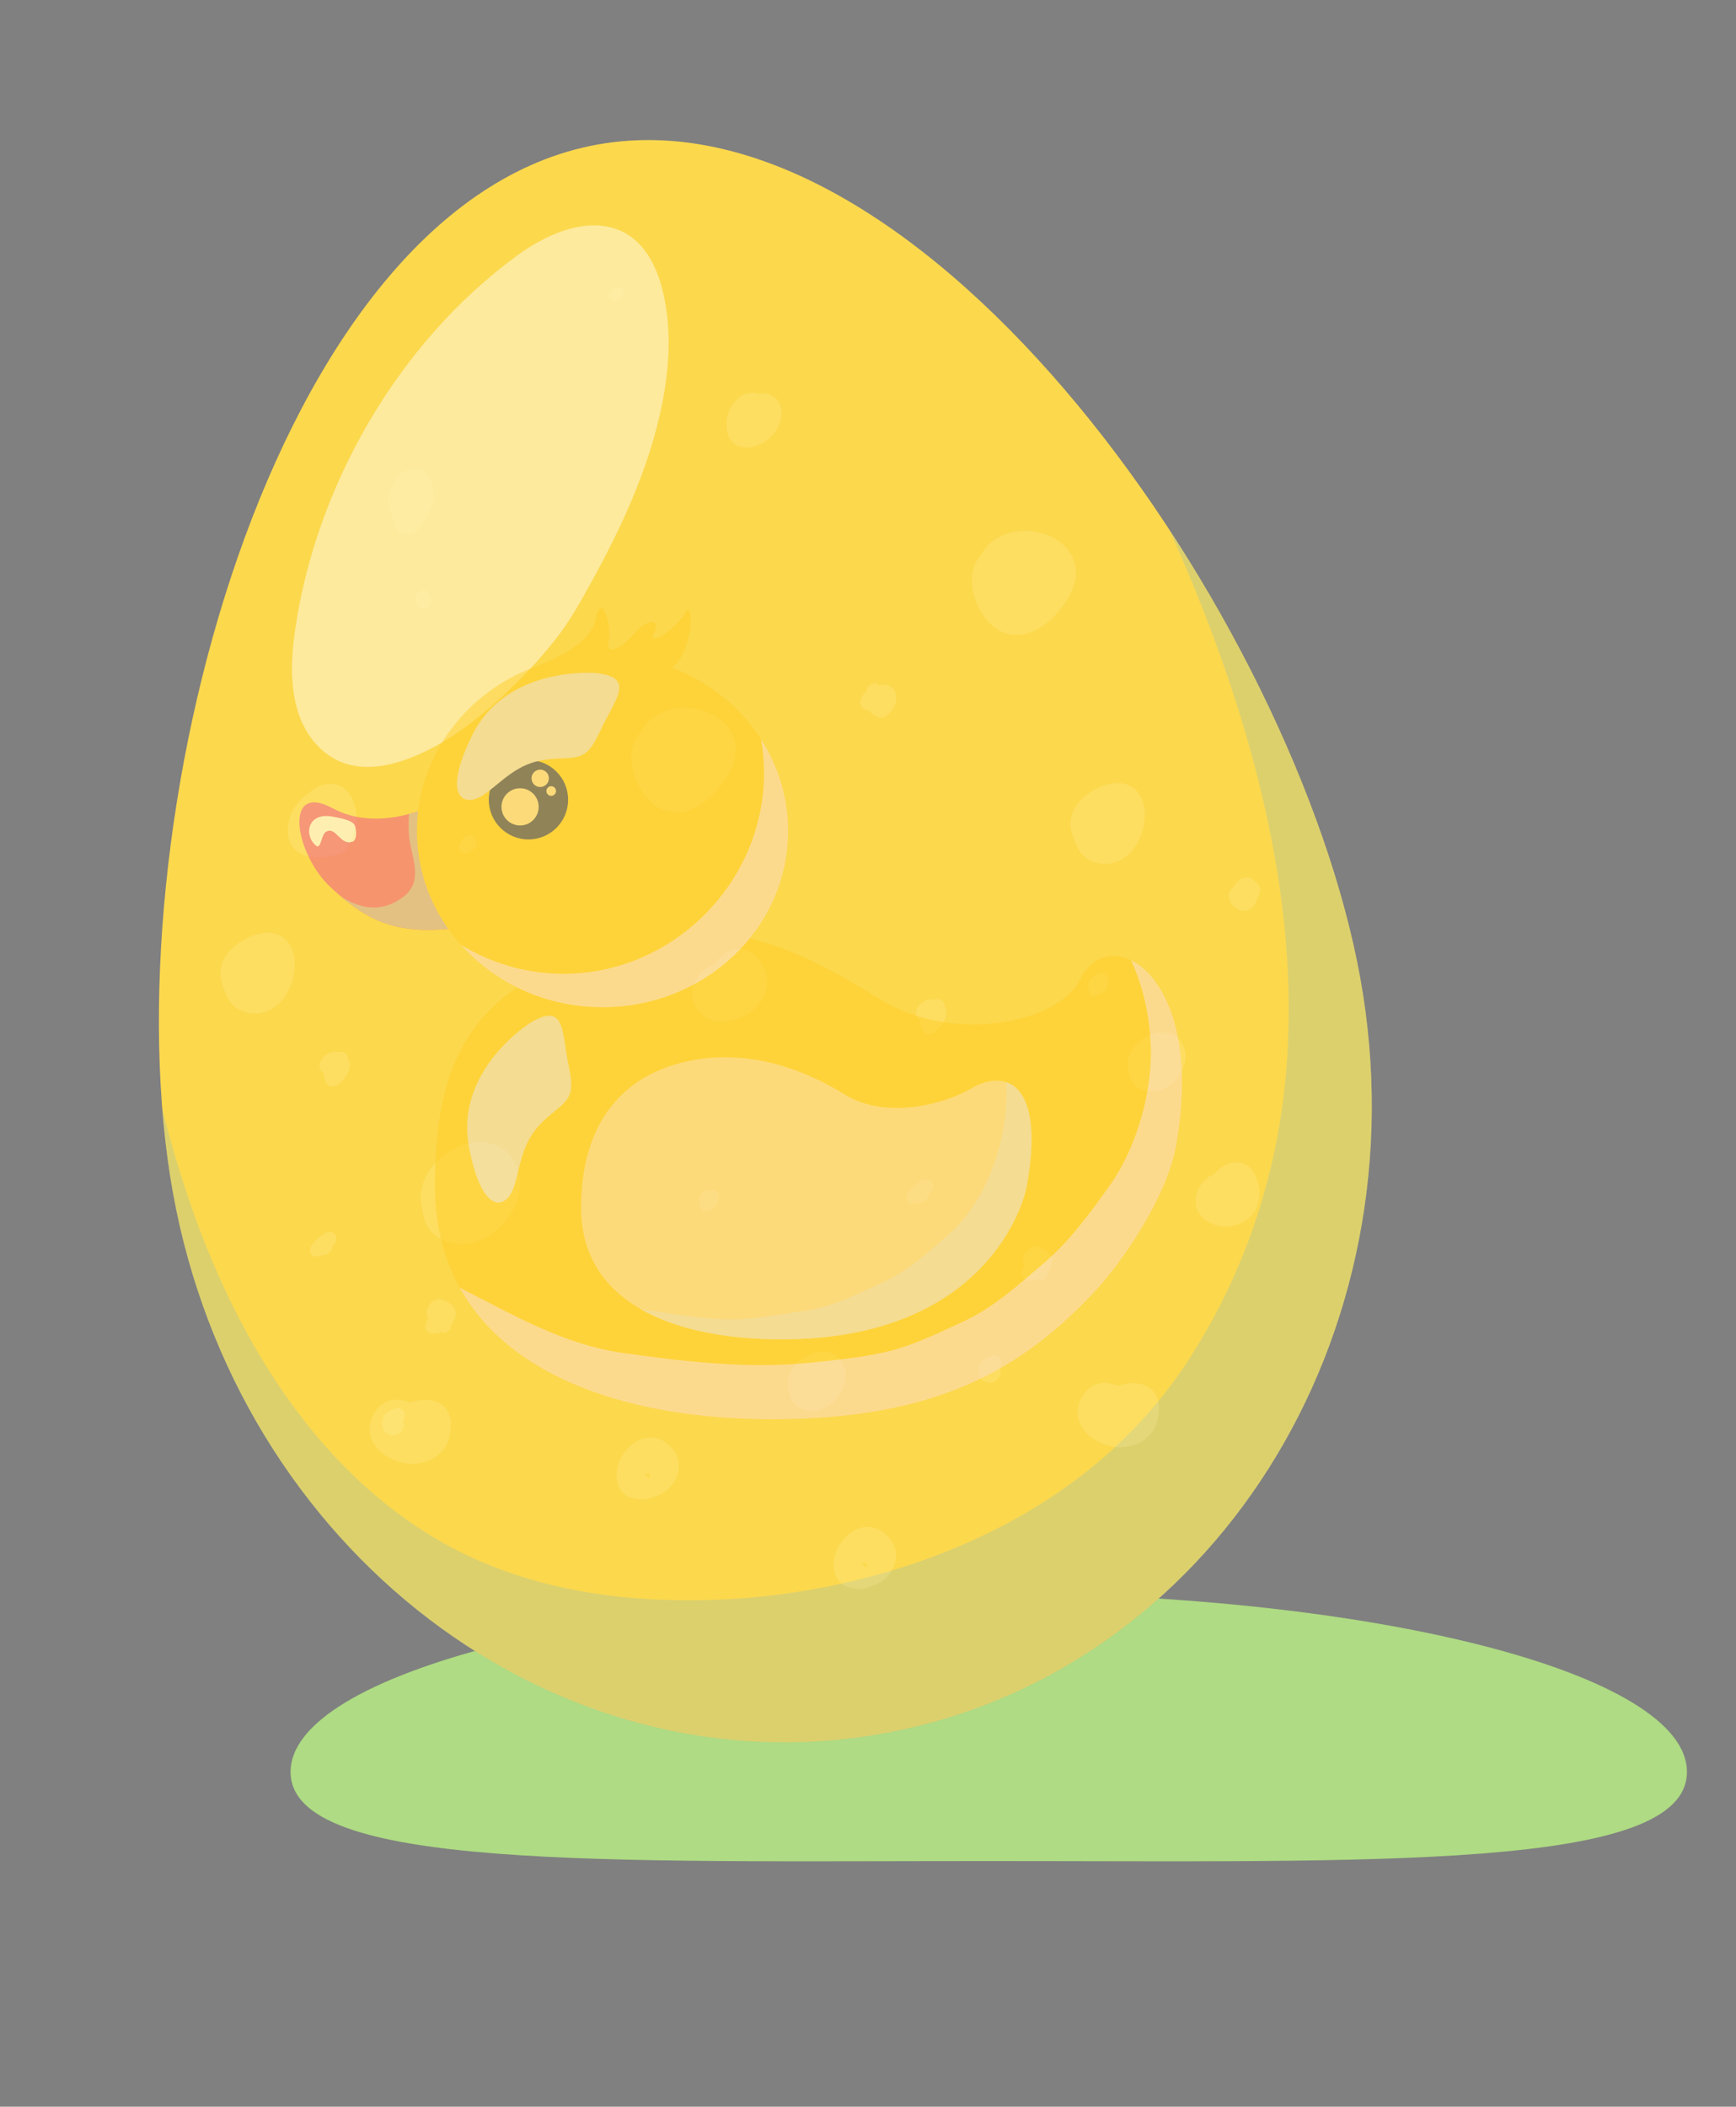 <svg width="460" height="558" viewBox="0 0 460 558" fill="none" xmlns="http://www.w3.org/2000/svg">
<rect x="0" y="0" width="460" height="558" fill="#808080" stroke="none"/>
<path d="M447 469.322C447 495.453 364.17 492.934 262 492.934C159.83 492.934 77 495.453 77 469.322C77 443.19 159.83 422 262 422C364.17 422 447 443.19 447 469.322Z" fill="#AEDB83"/>
<path d="M360.466 259.183C377.513 354.002 320.896 443.527 233.996 459.149C147.097 474.772 62.844 410.573 45.798 315.754C28.751 220.935 71.434 53.908 158.334 38.285C245.234 22.662 343.42 164.365 360.466 259.183Z" fill="#FCD84D"/>
<g style="mix-blend-mode:multiply" opacity="0.53">
<path d="M309.847 140.291C311.463 143.916 313.067 147.556 314.602 151.21C324.168 174 332.082 197.606 336.837 221.895C341.467 245.487 343.053 269.841 339.675 293.721C336.253 317.998 327.527 341.271 313.944 361.703C300.12 382.481 280.192 397.88 257.542 408.069C234.477 418.433 209.065 423.664 183.812 423.857C160.599 424.029 137.274 419.975 116.925 408.378C98.307 397.764 83.33 381.862 71.843 363.921C59.796 345.103 51.4 324.102 45.372 302.661C44.531 299.661 43.742 296.636 42.998 293.618C43.609 301.338 44.542 308.769 45.805 315.796C62.852 410.615 147.104 474.814 234.004 459.191C320.904 443.569 377.52 354.044 360.474 259.226C353.899 222.656 335.266 179.129 309.854 140.333L309.847 140.291Z" fill="#84BDC9" fill-opacity="0.5"/>
</g>
<g style="mix-blend-mode:screen" opacity="0.45">
<path d="M175.682 77.38C170.484 55.43 153.007 55.967 136.858 67.808C105.41 90.862 83.524 128.921 78.109 167.488C77.112 174.59 76.837 182.109 79.114 189.011C80.849 194.255 84.582 199.168 89.682 201.518C94.297 203.654 99.644 203.455 104.46 202.143C116.491 198.858 126.937 190.431 135.769 181.92C139.904 177.939 143.788 173.686 147.322 169.164C150.917 164.589 153.734 159.52 156.548 154.437C165.356 138.504 173.166 121.427 176.101 103.326C177.487 94.787 177.695 85.855 175.685 77.394L175.682 77.38Z" fill="white"/>
</g>
<g clip-path="url(#clip0_1_5728)">
<path d="M74.443 265.227C73.847 265.836 74.134 265.553 74.443 265.227V265.227Z" fill="#FFF9B2" fill-opacity="0.2"/>
<path d="M77.536 251.871C76.495 248.675 73.702 246.815 70.363 247.055C68.033 247.22 65.651 248.177 63.703 249.449C61.321 251.018 59.227 253.24 58.599 256.121C58.165 258.116 58.505 260.273 59.44 262.12C59.477 262.239 59.501 262.359 59.539 262.478C60.2 264.444 61.46 266.439 63.348 267.413C64.953 268.25 66.913 268.648 68.717 268.367C70.562 268.082 72.318 267.248 73.696 265.972C73.96 265.731 74.207 265.465 74.456 265.212C74.58 265.079 74.717 264.944 74.791 264.856C75.036 264.563 75.266 264.258 75.482 263.94C75.973 263.204 76.422 262.457 76.77 261.639C78.062 258.618 78.576 255.067 77.537 251.885L77.536 251.871Z" fill="#FFF9B2" fill-opacity="0.2"/>
<path d="M92.18 280.429C92.17 280.307 92.2 280.182 92.174 280.049C92.169 279.832 92.112 279.647 91.975 279.482C91.855 279.194 91.646 278.981 91.363 278.843C90.722 278.492 89.993 278.516 89.319 278.711C89.249 278.69 89.166 278.67 89.097 278.649C88.851 278.63 88.62 278.623 88.374 278.604C87.97 278.626 87.572 278.729 87.222 278.909C86.556 279.185 85.904 279.637 85.469 280.232C85.141 280.668 84.886 281.153 84.742 281.668C84.623 282.018 84.627 282.371 84.712 282.717C84.742 283.054 84.864 283.369 85.091 283.635C85.247 283.865 85.439 284.052 85.659 284.237C85.685 284.533 85.725 284.829 85.806 285.134C85.938 285.706 86.175 286.243 86.424 286.764C86.723 287.39 87.185 287.716 87.866 287.751C88.602 287.795 89.403 287.507 89.954 286.996C90.78 286.217 91.482 285.422 92.059 284.434C92.47 283.718 92.794 282.779 92.707 281.945C92.651 281.311 92.509 280.929 92.179 280.415L92.18 280.429Z" fill="#FFF9B2" fill-opacity="0.2"/>
<path d="M131.774 303.459C124.774 300.449 116.166 305.188 112.866 311.565C111.396 314.412 111.028 317.772 112.024 320.769C112.176 322.494 112.73 324.171 113.848 325.635C115.642 328.003 118.684 329.148 121.552 329.398C126.262 329.798 130.491 327.347 133.534 323.9C136.258 320.821 138.157 316.387 137.735 312.213C137.371 308.536 135.252 304.946 131.773 303.446L131.774 303.459Z" fill="#FFF9B2" fill-opacity="0.2"/>
<path d="M120.218 346.253C120.091 346.047 119.928 345.885 119.765 345.723C119.426 345.413 119.061 345.119 118.661 344.883C118.318 344.682 117.94 344.552 117.599 344.365C116.646 343.851 115.485 344.212 114.667 344.773C113.734 345.412 113.1 346.364 113.039 347.525C113.017 348.043 113.148 348.602 113.495 349.006C113.377 349.207 113.245 349.395 113.14 349.594C112.796 350.304 112.569 351.112 112.787 351.894C112.968 352.558 113.517 352.944 114.157 353.132C114.741 353.298 115.368 353.188 115.94 353.07C116.232 353.004 116.522 352.91 116.796 352.791C117.246 353.132 117.932 353.071 118.449 352.781C119.106 352.397 119.742 351.621 119.576 350.807C119.859 350.483 120.112 350.121 120.32 349.722C120.621 349.139 120.853 348.385 120.753 347.714C120.673 347.11 120.549 346.781 120.218 346.253Z" fill="#FFF9B2" fill-opacity="0.2"/>
<path d="M179.524 386.146C178.903 384.326 177.506 382.778 175.899 381.765C174.291 380.738 172.418 380.55 170.599 380.982C168.74 381.417 167.105 382.703 165.891 384.141C164.823 385.404 164.043 387.007 163.656 388.617C163.299 390.103 163.253 391.737 163.736 393.216C164.197 394.602 165.243 395.868 166.583 396.457C168.839 397.453 171.487 397.369 173.657 396.309C174.238 396.135 174.814 395.908 175.332 395.631C178.591 393.863 180.796 389.824 179.525 386.16L179.524 386.146ZM172.222 390.784C172.183 390.964 172.146 391.157 172.094 391.338C172.083 391.366 172.059 391.396 172.048 391.424C172.021 391.426 171.98 391.43 171.953 391.432C171.726 391.316 171.51 391.172 171.293 391.015C171.086 390.816 170.892 390.615 170.71 390.387C170.71 390.387 170.71 390.387 170.723 390.386C171.231 390.463 171.756 390.417 172.229 390.253C172.243 390.415 172.218 390.594 172.206 390.758L172.222 390.784Z" fill="#FFF9B2" fill-opacity="0.2"/>
<path d="M107.143 374.115C107.094 374.024 107.046 373.933 106.984 373.844C106.92 373.741 106.869 373.623 106.792 373.521C106.791 373.508 106.777 373.495 106.762 373.483C106.63 373.372 106.485 373.263 106.353 373.152C106.268 373.105 106.184 373.072 106.087 373.053C105.916 372.96 105.738 372.935 105.55 372.951C105.357 372.914 105.155 372.932 104.972 373.002C104.625 373.073 104.374 373.136 104.038 373.329C103.973 373.362 103.911 373.422 103.847 373.468C103.82 373.47 103.793 373.473 103.766 373.475C103.568 373.533 103.385 373.604 103.204 373.701C102.982 373.802 102.762 373.917 102.572 374.069C102.51 374.129 102.435 374.204 102.372 374.264C102.222 374.399 102.072 374.548 101.939 374.723C101.563 375.232 101.201 375.888 101.246 376.55C101.275 376.724 101.304 376.898 101.347 377.085C101.292 377.538 101.274 377.947 101.422 378.396C101.426 378.436 101.457 378.488 101.474 378.527C101.557 378.697 101.654 378.878 101.763 379.032C101.916 379.235 102.133 379.393 102.349 379.537C102.797 379.851 103.354 380.019 103.868 380.164C104.045 380.176 104.209 380.188 104.386 380.2L104.933 380.097C105.115 380.013 105.298 379.943 105.481 379.859C105.766 379.711 106.019 379.512 106.228 379.263C106.392 379.126 106.513 378.966 106.619 378.78C106.742 378.634 106.835 378.462 106.885 378.268C106.967 378.111 107.018 377.93 107.016 377.754C107.076 377.504 107.054 377.261 106.952 377.026C106.89 376.787 106.843 376.56 106.809 376.318C106.936 376.076 107.049 375.822 107.121 375.557C107.13 375.502 107.139 375.46 107.148 375.405C107.173 375.226 107.228 374.923 107.226 374.746C107.194 374.545 107.164 374.358 107.12 374.158L107.143 374.115Z" fill="#FFF9B2" fill-opacity="0.2"/>
<path d="M88.925 327.151C88.855 326.967 88.749 326.841 88.578 326.747C88.384 326.547 88.142 326.419 87.841 326.377C87.65 326.367 87.446 326.358 87.242 326.349C86.798 326.388 86.363 326.521 85.975 326.732C85.484 327.006 85.026 327.345 84.583 327.697C84.443 327.804 84.291 327.926 84.152 328.034C83.95 328.201 83.764 328.408 83.578 328.601C83.491 328.69 83.418 328.778 83.331 328.867C83.306 328.896 83.282 328.926 83.257 328.955C83.282 328.926 83.307 328.91 83.332 328.88C83.258 328.968 83.17 329.044 83.11 329.131C83.061 329.19 83.027 329.261 82.978 329.319C82.942 329.377 82.893 329.435 82.856 329.479C82.698 329.684 82.587 329.802 82.437 330.101C82.252 330.47 82.15 330.846 82.146 331.267C82.175 331.441 82.205 331.629 82.234 331.803C82.312 332.068 82.466 332.285 82.696 332.428C82.757 332.504 82.841 332.537 82.913 332.585C82.913 332.585 82.913 332.585 82.9 332.587C82.914 332.599 82.942 332.61 82.97 332.621C83.013 332.645 83.069 332.667 83.125 332.689C83.21 332.722 83.307 332.755 83.404 332.773C83.805 332.86 84.207 332.811 84.602 332.681C84.695 332.659 84.773 332.625 84.865 332.59C85.161 332.564 85.453 332.498 85.746 332.445C86.002 332.422 86.242 332.374 86.474 332.245C86.737 332.153 86.968 332.011 87.182 331.815C87.397 331.647 87.581 331.427 87.722 331.184C87.88 330.979 87.982 330.753 88.042 330.503C88.071 330.378 88.073 330.242 88.075 330.106C88.3 329.896 88.511 329.674 88.663 329.402C88.87 329.14 89.007 328.842 89.072 328.511C89.096 328.318 89.118 328.112 89.142 327.92C89.156 327.62 89.08 327.369 88.911 327.139L88.925 327.151Z" fill="#FFF9B2" fill-opacity="0.2"/>
<path d="M183.94 187.732C178.445 186.885 172.356 188.834 169.828 193.975C169.215 194.559 168.694 195.257 168.317 196.051C166.257 200.362 167.691 205.711 170.129 209.545C171.343 211.476 173.083 213.238 175.175 214.208C177.661 215.362 180.471 215.413 183.023 214.386C186.636 212.94 189.65 210.08 191.836 206.899C193.733 204.137 195.322 200.79 194.855 197.34C194.129 191.861 189.079 188.529 183.94 187.732Z" fill="#FFF9B2" fill-opacity="0.2"/>
<path d="M118.333 373.306C117.549 372.098 116.198 371.374 114.838 371.019C112.855 370.501 110.659 370.803 108.659 371.482C106.172 370.478 103.56 370.206 101.119 372.037C99.112 373.559 97.829 376.376 97.971 378.904C98.082 380.782 98.917 382.57 100.228 383.908C102.864 386.61 107.021 388.105 110.773 387.625C113.238 387.3 115.422 386.251 117.102 384.405C118.71 382.66 119.321 380.365 119.483 378.054C119.593 376.374 119.256 374.705 118.332 373.292L118.333 373.306Z" fill="#FFF9B2" fill-opacity="0.2"/>
<path d="M299.709 225.571C299.113 226.18 299.4 225.897 299.709 225.571V225.571Z" fill="#FFF9B2" fill-opacity="0.2"/>
<path d="M302.789 212.23C301.749 209.034 298.956 207.174 295.616 207.414C293.287 207.579 290.905 208.536 288.97 209.806C286.588 211.375 284.494 213.597 283.867 216.478C283.433 218.473 283.772 220.63 284.707 222.477C284.744 222.596 284.769 222.716 284.806 222.835C285.467 224.801 286.741 226.795 288.615 227.771C290.22 228.608 292.18 229.006 293.984 228.724C295.829 228.439 297.572 227.607 298.963 226.329C299.227 226.089 299.474 225.822 299.723 225.569C299.847 225.436 299.984 225.302 300.044 225.215C300.289 224.922 300.52 224.616 300.736 224.298C301.227 223.562 301.676 222.816 302.024 221.997C303.316 218.976 303.829 215.412 302.791 212.243L302.789 212.23Z" fill="#FFF9B2" fill-opacity="0.2"/>
<path d="M250.249 266.501C250.238 266.38 250.268 266.255 250.243 266.121C250.237 265.904 250.18 265.719 250.044 265.555C249.923 265.266 249.715 265.054 249.432 264.916C248.791 264.565 248.061 264.588 247.387 264.783C247.304 264.763 247.235 264.742 247.152 264.723C246.906 264.703 246.675 264.697 246.43 264.678C246.025 264.7 245.641 264.801 245.277 264.983C244.611 265.259 243.959 265.71 243.524 266.306C243.197 266.742 242.941 267.227 242.797 267.742C242.692 268.091 242.683 268.445 242.767 268.791C242.797 269.128 242.92 269.443 243.16 269.707C243.315 269.938 243.508 270.125 243.728 270.309C243.754 270.606 243.793 270.901 243.874 271.206C244.006 271.779 244.243 272.315 244.492 272.837C244.791 273.462 245.254 273.788 245.934 273.824C246.67 273.867 247.471 273.579 248.023 273.069C248.848 272.29 249.551 271.494 250.128 270.506C250.539 269.791 250.849 268.853 250.776 268.017C250.72 267.383 250.578 267.002 250.248 266.488L250.249 266.501Z" fill="#FFF9B2" fill-opacity="0.2"/>
<path d="M220.609 358.588C216.539 356.841 211.55 359.59 209.627 363.292C208.769 364.943 208.563 366.904 209.135 368.633C209.223 369.631 209.553 370.607 210.197 371.461C211.24 372.836 213.007 373.509 214.672 373.648C217.403 373.883 219.866 372.457 221.628 370.467C223.205 368.671 224.306 366.101 224.066 363.677C223.851 361.549 222.623 359.457 220.609 358.588Z" fill="#FFF9B2" fill-opacity="0.2"/>
<path d="M310.644 274.005C306.574 272.257 301.586 275.007 299.662 278.708C298.805 280.36 298.597 282.307 299.171 284.05C299.259 285.048 299.589 286.024 300.233 286.877C301.276 288.253 303.042 288.926 304.708 289.064C307.439 289.299 309.901 287.873 311.664 285.884C313.24 284.087 314.342 281.518 314.101 279.094C313.887 276.966 312.659 274.873 310.644 274.005Z" fill="#FFF9B2" fill-opacity="0.2"/>
<path d="M278.287 332.326C278.16 332.12 277.997 331.958 277.833 331.795C277.494 331.486 277.13 331.192 276.729 330.955C276.386 330.754 276.009 330.625 275.667 330.437C274.714 329.924 273.553 330.284 272.736 330.845C271.803 331.484 271.168 332.437 271.108 333.597C271.086 334.115 271.216 334.674 271.564 335.078C271.446 335.279 271.313 335.467 271.209 335.667C270.865 336.376 270.638 337.184 270.856 337.967C271.036 338.63 271.585 339.016 272.225 339.205C272.809 339.37 273.423 339.262 274.009 339.143C274.301 339.076 274.591 338.983 274.865 338.863C275.315 339.204 276.001 339.144 276.517 338.854C277.175 338.47 277.811 337.693 277.644 336.879C277.927 336.556 278.18 336.194 278.389 335.795C278.69 335.211 278.922 334.457 278.822 333.787C278.741 333.183 278.618 332.854 278.287 332.326Z" fill="#FFF9B2" fill-opacity="0.2"/>
<path d="M237.049 409.825C236.429 408.018 235.031 406.457 233.424 405.444C231.816 404.417 229.942 404.229 228.124 404.661C226.265 405.096 224.63 406.382 223.415 407.82C222.348 409.082 221.568 410.686 221.181 412.296C220.825 413.795 220.778 415.416 221.261 416.895C221.708 418.282 222.768 419.547 224.108 420.136C226.364 421.132 229.012 421.048 231.182 419.988C231.763 419.814 232.339 419.587 232.857 419.31C236.116 417.542 238.321 413.503 237.05 409.839L237.049 409.825ZM229.746 414.463C229.708 414.643 229.671 414.836 229.619 415.017C229.608 415.045 229.584 415.075 229.572 415.103C229.546 415.105 229.505 415.109 229.478 415.111C229.251 414.995 229.035 414.851 228.818 414.694C228.611 414.495 228.417 414.294 228.236 414.079C228.236 414.079 228.236 414.079 228.249 414.078C228.757 414.156 229.268 414.111 229.769 413.944C229.783 414.106 229.758 414.285 229.745 414.449L229.746 414.463Z" fill="#FFF9B2" fill-opacity="0.2"/>
<path d="M265.225 360.186C265.177 360.096 265.128 360.005 265.066 359.915C265.002 359.812 264.951 359.694 264.875 359.592C264.874 359.579 264.859 359.567 264.844 359.554C264.713 359.444 264.567 359.334 264.436 359.223C264.35 359.177 264.266 359.143 264.169 359.125C263.999 359.031 263.82 359.006 263.632 359.023C263.439 358.985 263.237 359.003 263.054 359.073C262.708 359.145 262.456 359.208 262.12 359.4C262.056 359.433 261.993 359.493 261.929 359.539C261.903 359.542 261.876 359.544 261.849 359.546C261.651 359.605 261.467 359.675 261.299 359.771C261.078 359.872 260.858 359.987 260.668 360.14C260.605 360.199 260.531 360.274 260.468 360.334C260.317 360.469 260.168 360.618 260.034 360.793C259.659 361.302 259.297 361.959 259.342 362.62C259.37 362.794 259.399 362.968 259.429 363.156C259.374 363.609 259.356 364.018 259.504 364.467C259.508 364.508 259.539 364.559 259.557 364.598C259.639 364.768 259.736 364.949 259.845 365.103C259.998 365.307 260.215 365.464 260.431 365.608C260.879 365.922 261.436 366.09 261.95 366.235C262.127 366.247 262.291 366.26 262.468 366.271L263.015 366.169C263.197 366.085 263.381 366.014 263.563 365.93C263.862 365.782 264.102 365.584 264.324 365.333C264.488 365.197 264.609 365.036 264.715 364.85C264.837 364.704 264.931 364.533 264.981 364.338C265.062 364.181 265.101 364.001 265.112 363.824C265.158 363.575 265.15 363.331 265.048 363.096C264.986 362.857 264.953 362.629 264.904 362.388C265.032 362.146 265.145 361.892 265.203 361.628C265.212 361.573 265.222 361.532 265.23 361.477C265.255 361.298 265.31 360.994 265.308 360.818C265.277 360.617 265.247 360.429 265.202 360.229L265.225 360.186Z" fill="#FFF9B2" fill-opacity="0.2"/>
<path d="M246.994 313.224C246.924 313.04 246.818 312.913 246.647 312.82C246.453 312.619 246.211 312.491 245.909 312.45C245.719 312.44 245.515 312.43 245.311 312.421C244.867 312.46 244.431 312.594 244.043 312.805C243.553 313.079 243.095 313.418 242.638 313.771C242.498 313.878 242.346 314 242.207 314.108C242.005 314.275 241.82 314.481 241.633 314.674C241.546 314.764 241.459 314.853 241.386 314.941C241.361 314.97 241.337 314.999 241.312 315.029C241.337 314.999 241.363 314.984 241.387 314.954C241.314 315.042 241.225 315.118 241.165 315.205C241.116 315.263 241.082 315.334 241.033 315.393C240.984 315.452 240.948 315.509 240.898 315.554C240.74 315.758 240.628 315.877 240.478 316.175C240.294 316.545 240.192 316.921 240.188 317.342C240.217 317.516 240.247 317.704 240.289 317.877C240.367 318.142 240.522 318.359 240.751 318.502C240.812 318.578 240.896 318.611 240.968 318.659C240.968 318.659 240.968 318.659 240.955 318.66C240.969 318.673 240.997 318.684 241.026 318.695C241.068 318.718 241.124 318.741 241.181 318.763C241.265 318.796 241.363 318.828 241.459 318.847C241.86 318.934 242.262 318.885 242.657 318.755C242.75 318.733 242.828 318.699 242.92 318.664C243.216 318.638 243.508 318.571 243.802 318.518C244.057 318.496 244.297 318.447 244.529 318.318C244.792 318.227 245.024 318.085 245.237 317.889C245.452 317.721 245.636 317.501 245.777 317.257C245.936 317.053 246.038 316.827 246.097 316.577C246.127 316.452 246.142 316.315 246.143 316.179C246.369 315.969 246.579 315.747 246.732 315.475C246.925 315.213 247.062 314.916 247.141 314.583C247.165 314.391 247.187 314.185 247.211 313.993C247.225 313.693 247.149 313.441 246.979 313.212L246.994 313.224Z" fill="#FFF9B2" fill-opacity="0.2"/>
<path d="M274.11 140.81C268.614 139.963 262.527 141.925 259.997 147.053C259.385 147.637 258.877 148.333 258.486 149.129C256.427 153.44 257.874 158.788 260.298 162.623C261.526 164.552 263.253 166.316 265.344 167.286C267.831 168.439 270.64 168.491 273.192 167.464C276.805 166.018 279.819 163.158 282.005 159.976C283.903 157.214 285.491 153.868 285.025 150.418C284.285 144.94 279.248 141.607 274.096 140.811L274.11 140.81Z" fill="#FFF9B2" fill-opacity="0.2"/>
<path d="M305.916 368.91C305.132 367.702 303.781 366.979 302.422 366.623C300.425 366.106 298.242 366.407 296.242 367.086C293.755 366.082 291.142 365.796 288.702 367.641C286.695 369.163 285.412 371.98 285.554 374.508C285.665 376.387 286.5 378.174 287.811 379.512C290.447 382.215 294.604 383.71 298.356 383.23C300.821 382.904 303.004 381.842 304.699 380.008C306.306 378.263 306.917 375.968 307.08 373.657C307.189 371.977 306.867 370.32 305.942 368.894L305.916 368.91Z" fill="#FFF9B2" fill-opacity="0.2"/>
<path d="M114.322 127.228C114.045 126.546 113.668 125.805 113.108 125.297C112.799 125.012 112.445 124.69 112.051 124.521C111.401 124.225 110.893 124.148 110.187 124.128C109.453 124.111 108.754 124.322 108.09 124.639C107.847 124.647 107.593 124.683 107.369 124.757C107.369 124.757 107.356 124.758 107.342 124.759C107.329 124.76 107.315 124.762 107.302 124.763C107.302 124.763 107.275 124.765 107.261 124.766C107.169 124.788 107.195 124.786 107.261 124.766C107.156 124.803 107.051 124.839 106.961 124.888C106.856 124.938 106.751 124.974 106.647 125.024C106.117 125.316 105.702 125.678 105.309 126.134C104.791 126.723 104.488 127.429 104.227 128.158C103.583 129.153 103.012 130.208 102.818 131.394C102.642 132.469 102.665 133.35 102.907 134.402C103.061 135.081 103.403 135.73 103.819 136.292C103.885 136.734 103.978 137.174 104.071 137.614C104.393 138.972 104.931 140.31 106.065 141.175C106.82 141.747 107.877 141.749 108.75 141.509C109.915 141.189 110.86 140.385 111.649 139.501C112.339 138.72 112.865 137.763 113.311 136.827C113.563 136.302 113.786 135.753 113.996 135.218C114.339 134.346 114.684 133.487 114.818 132.551C115.08 130.762 115.024 128.892 114.345 127.185L114.322 127.228Z" fill="#FFF9B2" fill-opacity="0.2"/>
<path d="M114.037 158.446C114.037 158.446 113.991 158.382 113.974 158.343C113.858 158.109 113.77 157.872 113.72 157.618C113.715 157.564 113.712 157.524 113.694 157.471C113.687 157.39 113.64 157.326 113.581 157.264C113.581 157.264 113.578 157.237 113.565 157.238C113.516 157.147 113.466 157.043 113.43 156.937L113.238 156.601C113.115 156.435 112.957 156.341 112.763 156.29C112.635 156.219 112.511 156.203 112.377 156.215C112.157 156.18 111.943 156.212 111.733 156.285C111.417 156.395 111.12 156.557 110.854 156.77C110.652 156.938 110.492 157.128 110.362 157.344C110.216 157.533 110.127 157.745 110.065 157.967C109.985 158.287 109.946 158.617 109.934 158.944C109.937 158.971 109.939 158.998 109.941 159.024C109.948 159.105 109.988 159.401 110.022 159.479C110.026 159.52 110.056 159.558 110.073 159.597C110.172 159.792 110.284 159.986 110.394 160.167C110.647 160.579 111.013 160.886 111.391 161.179C111.577 161.285 111.771 161.336 111.973 161.318C112.193 161.353 112.407 161.321 112.631 161.247C112.787 161.178 112.932 161.125 113.075 161.058C113.308 160.942 113.51 160.775 113.683 160.583C113.809 160.477 113.92 160.345 114.001 160.188C114.147 159.999 114.237 159.787 114.298 159.564C114.313 159.427 114.328 159.29 114.343 159.153C114.333 158.882 114.258 158.644 114.09 158.428L114.037 158.446Z" fill="#FFF9B2" fill-opacity="0.2"/>
<path d="M88.837 207.727C86.242 207.182 83.689 208.507 81.741 210.091C81.614 210.184 81.503 210.303 81.389 210.394C81.133 210.566 80.877 210.738 80.637 210.936C77.537 213.437 75.673 217.813 76.429 221.781C77.352 226.564 82.812 227.781 86.914 226.808C87.152 226.746 87.391 226.684 87.615 226.61C88.129 226.606 88.626 226.548 89.127 226.396C91.666 225.683 93.274 223.476 93.58 220.949C94.185 219.51 94.507 217.933 94.474 216.333C94.394 212.808 92.635 208.534 88.837 207.727Z" fill="#FFF9B2" fill-opacity="0.2"/>
<path d="M86.068 212.903C86.137 212.924 86.207 212.945 86.247 212.941C86.179 212.934 86.136 212.91 86.068 212.903C86.095 212.9 86.095 212.9 86.068 212.903C86.054 212.904 86.028 212.906 86.014 212.908C86.014 212.908 85.987 212.91 85.974 212.911C85.947 212.913 85.907 212.917 85.88 212.919C85.839 212.923 85.786 212.928 85.733 212.946C85.908 212.93 86.002 212.922 86.056 212.917L86.068 212.903Z" fill="#FFF9B2" fill-opacity="0.2"/>
<path d="M125.852 222.25C125.757 222.095 125.676 221.953 125.582 221.798C125.466 221.713 125.362 221.614 125.246 221.529L124.826 221.375C124.676 221.362 124.513 221.362 124.35 221.349C124.081 221.373 123.829 221.436 123.595 221.552C123.41 221.609 123.243 221.705 123.104 221.826C122.936 221.922 122.785 222.044 122.65 222.206C122.498 222.328 122.375 222.474 122.295 222.645C122.138 222.862 122.023 223.09 121.965 223.353C121.902 223.562 121.84 223.785 121.779 224.008C121.687 224.356 121.69 224.695 121.802 225.038C121.912 225.368 122.123 225.608 122.422 225.772C122.734 225.934 123.065 226 123.428 225.968C123.724 225.942 124.017 225.876 124.276 225.744C124.578 225.636 124.862 225.475 125.113 225.249C125.441 224.976 125.71 224.64 125.92 224.254C126.093 223.913 126.184 223.565 126.192 223.184C126.189 222.845 126.08 222.528 125.866 222.262L125.852 222.25Z" fill="#FFF9B2" fill-opacity="0.2"/>
<path d="M204.672 104.812C203.493 104.196 202.199 104.12 200.914 104.301C200.042 103.943 199.055 103.962 198.163 104.15C196.194 104.568 194.667 106.156 193.677 107.833C192.816 109.294 192.431 111.23 192.498 112.909C192.528 113.708 192.67 114.551 192.954 115.314C193.322 116.26 193.855 116.933 194.642 117.556C196.245 118.828 198.627 118.645 200.443 118.023C202.126 117.44 203.513 116.571 204.725 115.255C205.689 114.205 206.358 112.87 206.753 111.517C207.441 109.174 207.061 106.083 204.674 104.839L204.672 104.812Z" fill="#FFF9B2" fill-opacity="0.2"/>
<path d="M163.821 75.969C162.705 76.067 161.59 76.954 161.336 78.063C161.1 79.076 161.788 79.966 162.864 79.871C163.94 79.776 165.094 78.887 165.349 77.777C165.585 76.765 164.897 75.874 163.821 75.969Z" fill="#FFF9B2" fill-opacity="0.2"/>
<path d="M237.357 183.555C237.225 183.132 236.984 182.705 236.66 182.408C235.608 181.386 234.264 181.206 232.96 181.484C232.799 181.348 232.637 181.2 232.464 181.079C232.074 180.801 231.476 180.935 231.071 181.107C230.562 181.328 230.08 181.71 229.841 182.221C229.693 182.546 229.575 182.896 229.472 183.258C229.446 183.274 229.421 183.304 229.409 183.318C228.616 184.013 227.92 185.025 227.963 186.136C227.993 187.084 228.616 187.858 229.553 188.033C229.746 188.071 229.942 188.135 230.137 188.199C230.208 188.234 230.291 188.254 230.362 188.288C230.898 188.988 231.625 189.549 232.453 189.87C233 190.08 233.522 190.17 234.101 189.969C234.759 189.748 235.307 189.347 235.761 188.818C236.549 187.92 237.271 186.728 237.422 185.52C237.511 184.832 237.54 184.246 237.331 183.558L237.357 183.555Z" fill="#FFF9B2" fill-opacity="0.2"/>
<path d="M202.861 257.593C202.266 255.608 200.924 253.756 199.295 252.487C196.165 250.032 192.116 251.91 189.875 254.621C189.643 254.913 189.411 255.206 189.197 255.537C187.111 256.318 185.232 257.761 184.204 259.781C183.234 261.687 183.162 263.948 184.013 265.911C187.495 274.055 199.573 270.409 202.447 263.662C203.279 261.714 203.489 259.644 202.861 257.593Z" fill="#FFF9B2" fill-opacity="0.2"/>
<path d="M190.489 316.654C190.489 316.654 190.422 316.198 190.405 316.158C190.405 316.158 190.403 316.145 190.402 316.132C190.322 315.989 190.243 315.86 190.163 315.718C190.009 315.514 189.808 315.382 189.559 315.323C189.402 315.241 189.237 315.215 189.063 315.231C188.788 315.187 188.52 315.224 188.243 315.316C188.177 315.336 188.126 315.367 188.075 315.399C188.048 315.402 188.018 315.377 187.99 315.366C187.877 315.308 187.752 315.278 187.618 315.29C187.413 315.267 187.197 315.286 186.999 315.345C186.697 315.453 186.413 315.614 186.16 315.812C185.97 315.965 185.809 316.142 185.68 316.371C185.547 316.546 185.456 316.744 185.408 316.966C185.398 317.007 185.387 317.035 185.363 317.078C185.348 317.215 185.333 317.353 185.318 317.49C185.322 317.53 185.324 317.557 185.328 317.598C185.334 317.665 185.326 317.734 185.319 317.802C185.328 317.91 185.311 318.02 185.32 318.128C185.325 318.331 185.356 318.533 185.386 318.72C185.393 318.801 185.399 318.868 185.42 318.948C185.422 318.975 185.426 319.015 185.428 319.042C185.426 319.015 185.423 318.988 185.421 318.962C185.429 319.056 185.463 319.134 185.498 319.226C185.518 319.293 185.552 319.371 185.585 319.436C185.655 319.62 185.738 319.79 185.822 319.972C185.928 320.262 186.111 320.49 186.382 320.643C186.596 320.76 186.818 320.822 187.048 320.815C187.308 320.847 187.55 320.825 187.799 320.735C188.169 320.621 188.518 320.428 188.82 320.17C189.023 320.016 189.222 319.809 189.366 319.592C189.389 319.549 189.426 319.505 189.449 319.462C189.54 319.414 189.629 319.352 189.704 319.277C189.943 319.066 190.137 318.818 190.259 318.508C190.336 318.298 190.394 318.034 190.319 317.796C190.374 317.656 190.44 317.487 190.461 317.417C190.48 317.32 190.516 316.964 190.521 316.868C190.521 316.868 190.519 316.841 190.518 316.828C190.514 316.787 190.511 316.747 190.508 316.72C190.507 316.706 190.506 316.693 190.505 316.68L190.489 316.654Z" fill="#FFF9B2" fill-opacity="0.2"/>
<path d="M293.534 259.603C293.692 258.937 293.534 258.218 292.892 257.853C292.263 257.487 291.368 257.634 290.777 257.999C290.469 258.189 290.175 258.391 289.896 258.606C289.832 258.653 289.782 258.698 289.731 258.743C289.707 258.772 289.681 258.788 289.643 258.819C289.556 258.908 289.469 258.997 289.382 259.086C289.281 259.163 289.194 259.252 289.121 259.354C288.977 259.557 288.773 259.86 288.68 260.031C288.438 260.514 288.44 260.691 288.377 261.213C288.372 261.308 288.368 261.417 288.363 261.513C288.377 261.824 288.482 262.1 288.651 262.316C288.651 262.316 288.653 262.343 288.654 262.357C288.654 262.357 288.655 262.37 288.656 262.384C288.677 262.613 288.724 262.84 288.771 263.066C288.83 263.278 288.952 263.431 289.125 263.551C289.274 263.701 289.458 263.794 289.664 263.816C290.131 263.897 290.623 263.786 291.037 263.56C291.257 263.445 291.464 263.332 291.683 263.204C292.148 262.945 292.541 262.639 292.899 262.241C293.28 261.8 293.54 261.206 293.528 260.609C293.519 260.515 293.512 260.434 293.504 260.34C293.491 260.191 293.479 260.057 293.479 259.907C293.497 259.797 293.515 259.7 293.533 259.59L293.534 259.603Z" fill="#FFF9B2" fill-opacity="0.2"/>
<path d="M333.737 234.8C333.651 234.59 333.51 234.371 333.384 234.179C333.354 234.14 333.323 234.102 333.306 234.063C333.097 233.837 332.836 233.643 332.603 233.459C332.267 233.19 331.921 232.949 331.585 232.68C331.173 232.458 330.732 232.374 330.275 232.415C329.75 232.461 329.249 232.614 328.784 232.872C328.047 233.277 327.322 233.966 326.959 234.772C326.945 234.773 326.92 234.789 326.908 234.804C326.479 235.167 326.137 235.592 325.896 236.088C325.676 236.515 325.64 236.872 325.599 237.337C325.593 237.419 325.601 237.514 325.609 237.594C325.638 237.931 325.697 238.293 325.86 238.605C326.039 238.942 326.218 239.28 326.46 239.571C327.02 240.228 327.752 240.693 328.54 241.031C328.91 241.23 329.31 241.303 329.726 241.267C330.076 241.236 330.421 241.151 330.733 241.001C331.101 240.874 331.423 240.682 331.711 240.412C332.102 240.079 332.419 239.684 332.65 239.229C333.018 238.327 333.51 237.455 333.78 236.521C333.79 236.48 333.799 236.424 333.809 236.383C333.855 236.134 333.898 235.859 333.89 235.615C333.893 235.343 333.84 235.049 333.749 234.785L333.737 234.8Z" fill="#FFF9B2" fill-opacity="0.2"/>
<path d="M332.029 310.31C331.495 309.474 330.694 308.688 329.792 308.292C328.241 307.614 326.652 307.727 325.11 308.379C323.791 308.943 322.56 309.881 321.66 311.047C319.425 311.828 317.701 313.95 317.067 316.288C316.698 317.638 316.649 319.232 317.277 320.522C317.89 321.786 318.774 322.74 319.964 323.491C322.217 324.909 325.309 325.248 327.821 324.375C329.451 323.81 331.018 322.83 332.059 321.42C333.041 320.097 333.509 318.643 333.678 317.025C333.92 314.694 333.287 312.278 332.043 310.309L332.029 310.31Z" fill="#FFF9B2" fill-opacity="0.2"/>
</g>
<g opacity="0.5">
<path d="M112.908 214.048C112.908 214.048 99.542 220.261 88.196 214.105C74.888 206.89 78.132 226.194 87.635 235.036C97.648 244.347 105.418 247.685 121.187 245.784C121.187 245.784 112.462 235.711 112.908 214.054V214.048Z" fill="#EF508F"/>
<g style="mix-blend-mode:soft-light">
<path d="M86.382 220.318C89.089 218.727 90.113 224.132 93.443 222.924C94.764 222.449 94.456 219.122 93.82 218.314C92.888 217.129 90.021 216.688 88.454 216.361C81.181 214.844 80.523 221.51 83.808 224.035C85.055 224.986 85.118 221.051 86.382 220.313V220.318Z" fill="white"/>
</g>
<g style="mix-blend-mode:multiply">
<path d="M112.908 214.048C112.908 214.048 111.145 214.867 108.365 215.611C108.21 218.177 108.21 220.731 108.628 223.147C109.492 228.095 111.906 233.604 106.991 237.441C101.218 241.953 95.302 240.722 90.233 237.349C99.073 244.885 106.803 247.514 121.187 245.779C121.187 245.779 112.461 235.706 112.908 214.048Z" fill="#CAA9B9"/>
</g>
<path d="M178.145 176.832C184.187 171.786 183.752 158.135 181.578 162.269C179.41 166.409 171.342 171.643 173.305 167.721C175.267 163.798 171.342 163.798 167.864 167.938C164.373 172.079 160.448 173.825 161.324 169.685C162.193 165.545 159.361 156.382 157.834 164.016C156.312 171.649 142.586 176.225 142.586 176.225C142.814 176.173 143.049 176.133 143.272 176.081C124.173 182.489 110.487 199.772 110.487 220.095C110.487 245.876 132.498 266.778 159.653 266.778C186.808 266.778 208.83 245.876 208.83 220.095C208.83 200.522 196.134 183.772 178.14 176.837L178.145 176.832Z" fill="#FFCD28"/>
<path d="M286.141 259.505C280.694 270.62 252.921 276.948 232.993 264.521C211.188 250.927 194.978 244.461 175.485 247.949C127.257 256.579 115.253 276.736 115.253 314.119C115.253 357.291 155.682 375.925 204.676 375.925C249.11 375.925 271.333 361.975 289.848 342.35C297.624 334.104 309.239 316.844 311.63 303.542C319.847 257.976 293.996 243.459 286.146 259.499L286.141 259.505Z" fill="#FFCD28"/>
<g style="mix-blend-mode:multiply">
<path d="M299.684 254.317C302.951 261.343 304.627 269.062 304.936 277.165C305.388 289.18 301.109 304.074 294.128 313.895C289.002 321.105 283.549 328.612 276.74 334.436C270.166 340.054 263.203 346.427 255.187 350.064C249.282 352.749 242.611 356.105 236.048 357.766C229.274 359.472 222.042 360.177 215.222 360.893C198.549 362.656 181.567 360.681 165.089 358.361C149.326 356.151 135.754 348.151 121.805 341.062C135.165 365.165 167.44 375.925 204.665 375.925C249.099 375.925 271.322 361.975 289.837 342.35C297.613 334.104 309.228 316.844 311.619 303.542C316.774 274.909 308.501 258.543 299.678 254.311L299.684 254.317Z" fill="#FCDCCD"/>
</g>
<path d="M257.31 288.332C251.085 291.986 235.219 297.013 223.598 289.769C210.879 281.838 197.588 278.878 186.133 280.412C164.494 283.333 153.978 298.096 153.978 319.897C153.978 345.07 178.512 354.737 207.08 354.737C258.763 354.737 270.693 321.706 272.089 313.947C276.872 287.376 266.882 282.703 257.31 288.332Z" fill="#FEDBA6"/>
<g style="mix-blend-mode:multiply">
<path d="M266.613 286.626C266.664 287.611 266.704 288.601 266.704 289.598C266.704 302.849 261.366 318.219 251.147 327.175C245.895 331.779 240.339 336.744 233.874 339.67C228.089 342.299 220.6 346.153 213.751 347.098C206.685 348.071 199.121 349.726 191.82 349.411C184.536 349.102 177.258 347.876 170.078 346.731C169.866 346.674 169.66 346.605 169.448 346.548C179.187 352.263 192.61 354.748 207.079 354.748C258.763 354.748 270.692 321.718 272.088 313.958C275.247 296.412 271.962 288.424 266.613 286.631V286.626Z" fill="#EBE0D8"/>
</g>
<g style="mix-blend-mode:multiply">
<path d="M201.644 195.775C202.165 198.707 202.445 201.719 202.445 204.782C202.445 233.753 178.294 257.936 149.337 257.936C139.45 257.936 130.124 255.113 122.137 250.245C131.148 260.352 144.611 266.777 159.659 266.777C186.819 266.777 208.836 245.876 208.836 220.095C208.836 211.185 206.199 202.858 201.644 195.78V195.775Z" fill="#FCDCCD"/>
</g>
<path d="M129.512 211.82C129.512 217.627 134.221 222.34 140.028 222.34C145.835 222.34 150.533 217.633 150.533 211.82C150.533 206.008 145.824 201.301 140.028 201.301C134.232 201.301 129.512 206.008 129.512 211.82Z" fill="#242E63"/>
<path d="M132.882 213.71C132.882 216.43 135.09 218.641 137.808 218.641C140.526 218.641 142.734 216.43 142.734 213.71C142.734 210.99 140.532 208.78 137.808 208.78C135.085 208.78 132.882 210.984 132.882 213.71Z" fill="#FEDBA6"/>
<path d="M140.846 206.151C140.846 207.417 141.87 208.453 143.141 208.453C144.411 208.453 145.441 207.422 145.441 206.151C145.441 204.88 144.411 203.849 143.141 203.849C141.87 203.849 140.846 204.88 140.846 206.151Z" fill="#FEDBA6"/>
<path d="M144.783 209.518C144.783 210.223 145.355 210.789 146.059 210.789C146.762 210.789 147.335 210.223 147.335 209.518C147.335 208.814 146.762 208.241 146.059 208.241C145.355 208.241 144.783 208.814 144.783 209.518Z" fill="#FEDBA6"/>
<g style="mix-blend-mode:soft-light">
<path d="M140.629 270.843C140.629 270.843 120.369 283.379 124.288 303.874C127.778 322.101 134.095 320.223 136.057 314.663C138.009 309.108 138.009 302.562 143.896 297.002C149.778 291.447 152.719 291.768 150.751 282.617C148.794 273.455 149.99 265.283 140.623 270.843H140.629Z" fill="#EBE0D8"/>
</g>
<g style="mix-blend-mode:soft-light">
<path d="M157.885 178.263C157.885 178.263 134.158 176.156 125.038 194.916C116.919 211.597 123.098 213.882 127.996 210.612C132.893 207.331 136.813 202.097 144.84 201.175C152.885 200.247 155.036 202.274 158.955 193.765C162.863 185.255 168.716 179.431 157.891 178.263H157.885Z" fill="#EBE0D8"/>
</g>
</g>
<defs>
<clipPath id="clip0_1_5728">
<rect width="276.406" height="349.144" fill="white" transform="translate(43.283 86.59) rotate(-5.035)"/>
</clipPath>
</defs>
</svg>
